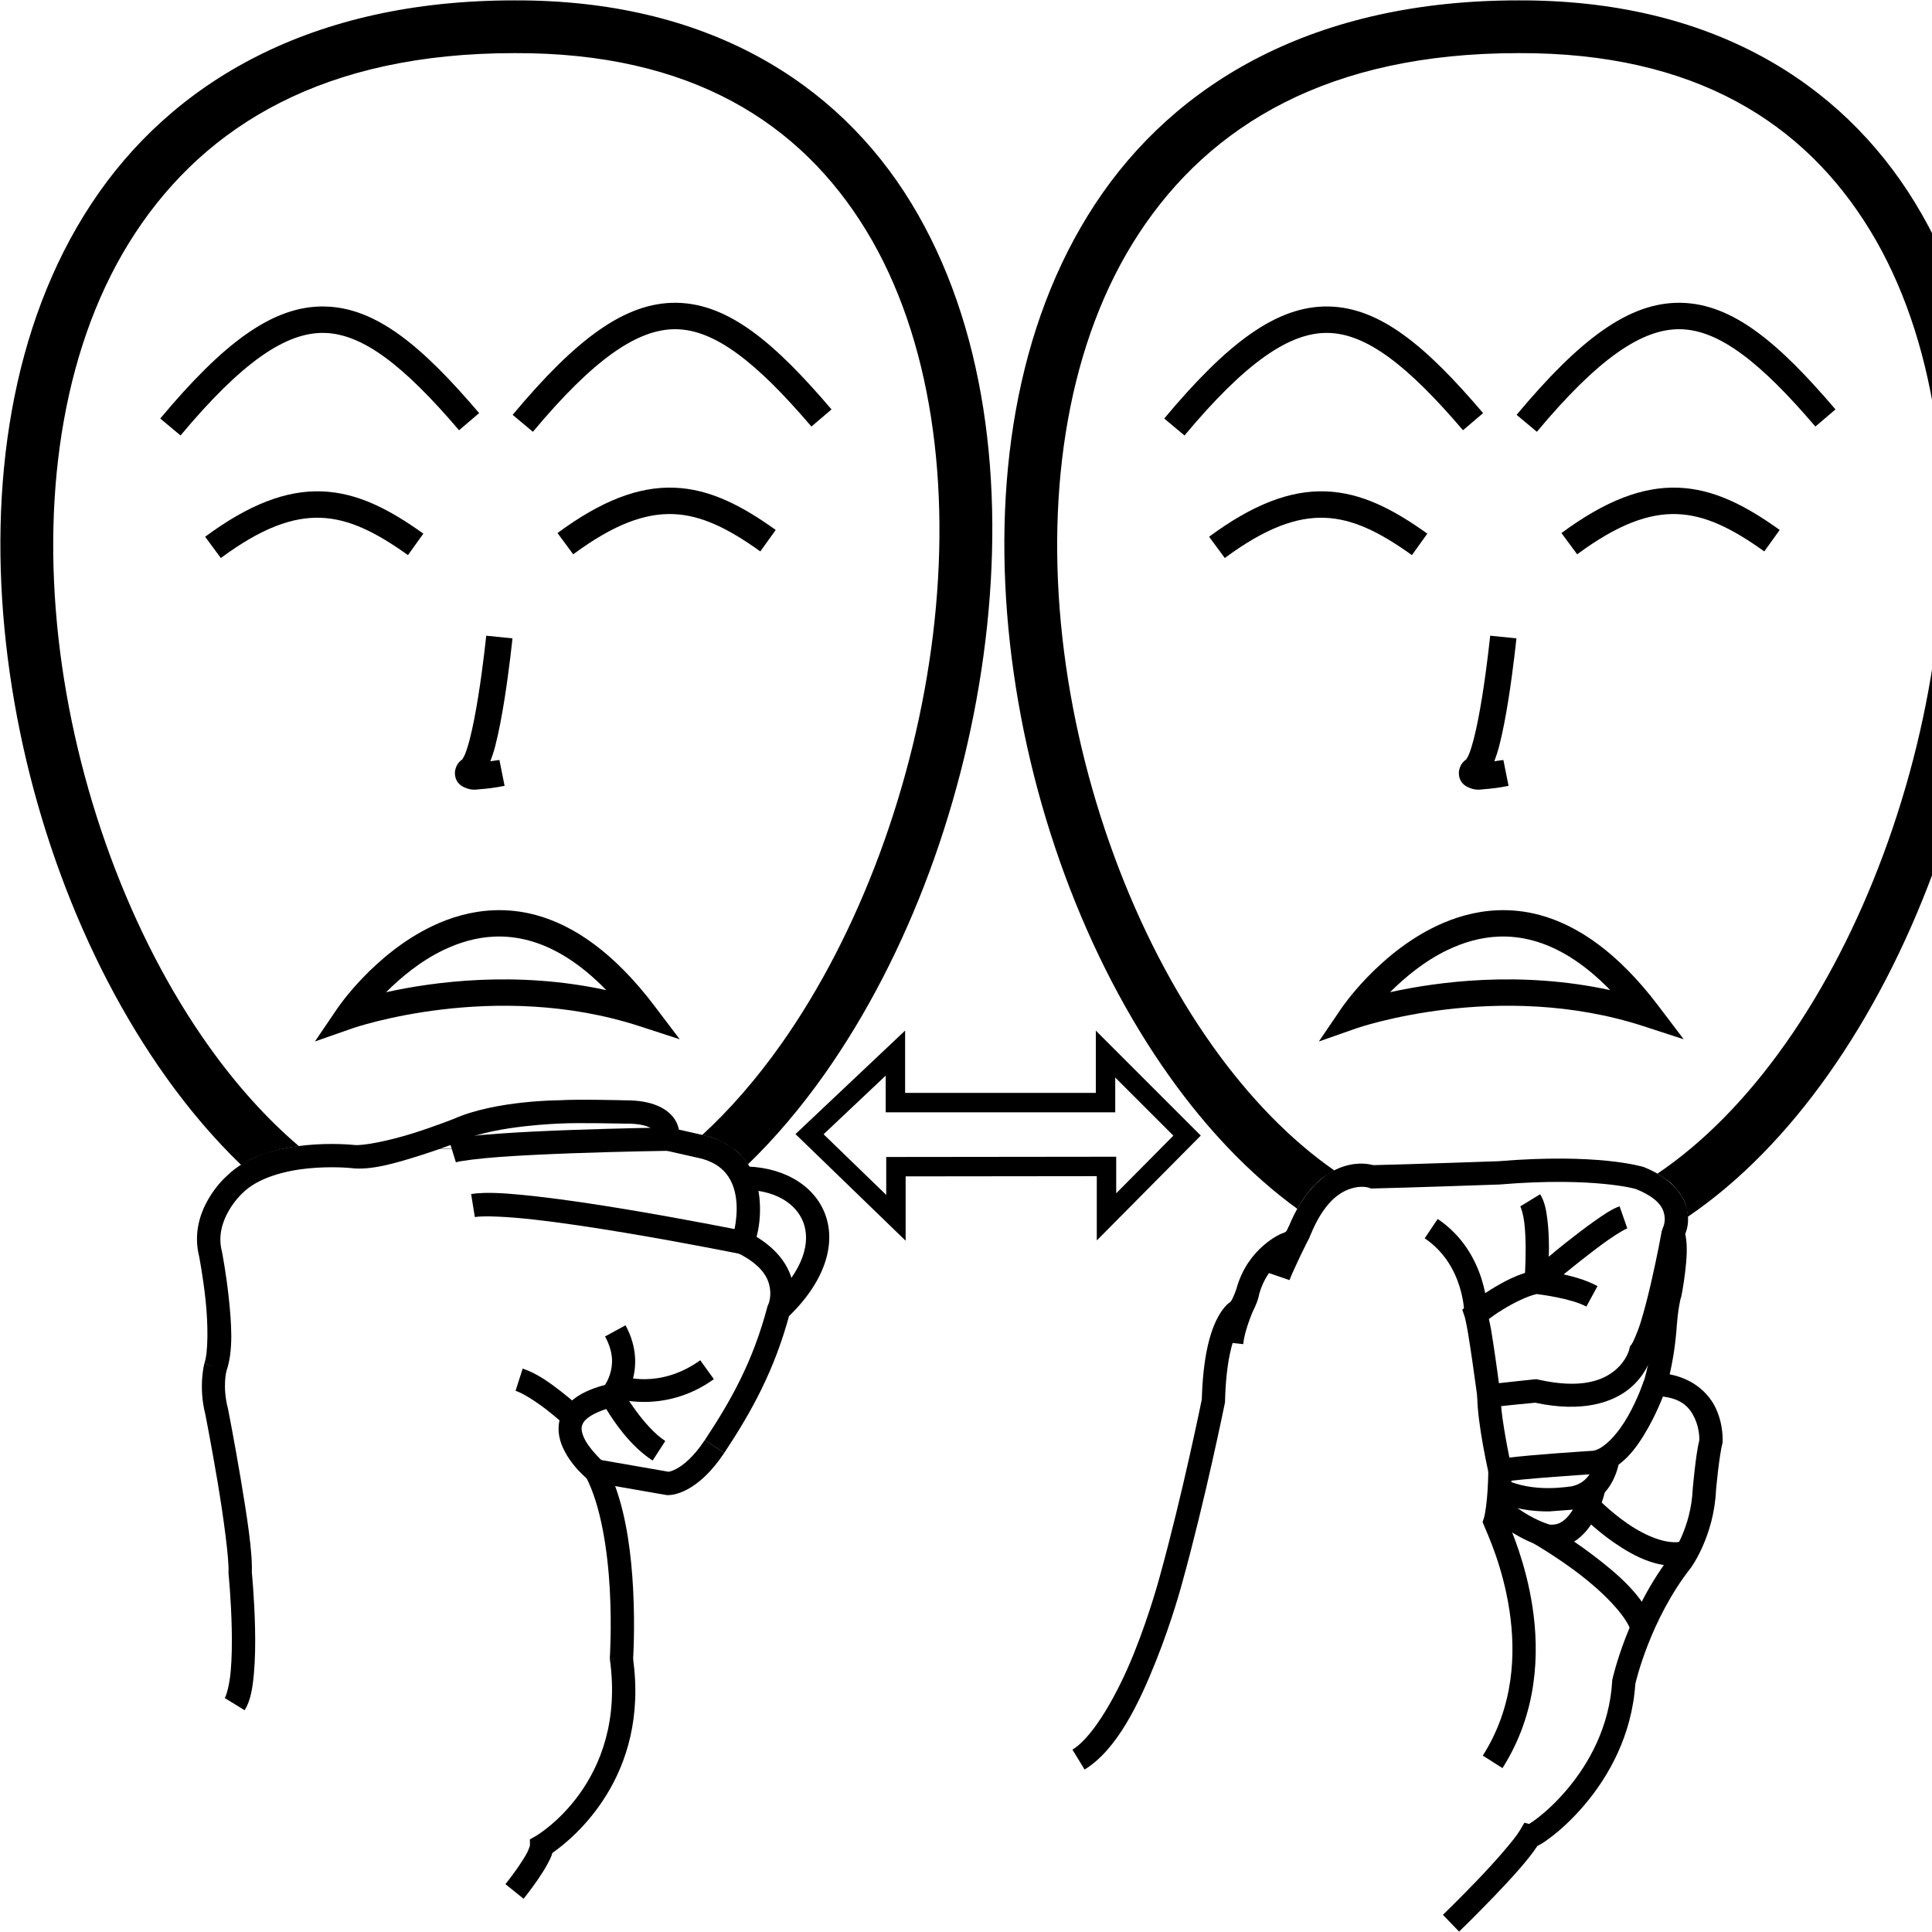 <?xml version="1.0" encoding="UTF-8" standalone="no"?>
<!-- Created with Inkscape (http://www.inkscape.org/) -->

<svg
   xmlns:dc="http://purl.org/dc/elements/1.1/"
   xmlns:cc="http://creativecommons.org/ns#"
   xmlns:rdf="http://www.w3.org/1999/02/22-rdf-syntax-ns#"
   xmlns:svg="http://www.w3.org/2000/svg"
   xmlns="http://www.w3.org/2000/svg"
   xmlns:sodipodi="http://sodipodi.sourceforge.net/DTD/sodipodi-0.dtd"
   xmlns:inkscape="http://www.inkscape.org/namespaces/inkscape"
   width="1000"
   height="1000"
   viewBox="0 0 1000 1000"
   version="1.1"
   id="svg528"
   sodipodi:docname="Velho.svg"
   inkscape:version="0.92.4 (5da689c313, 2019-01-14)">
  <defs
     id="defs522" />
  <sodipodi:namedview
     id="base"
     pagecolor="#ffffff"
     bordercolor="#666666"
     borderopacity="1.0"
     inkscape:pageopacity="0.0"
     inkscape:pageshadow="2"
     inkscape:zoom="0.35355339"
     inkscape:cx="600.96041"
     inkscape:cy="813.61283"
     inkscape:document-units="px"
     inkscape:current-layer="layer1"
     showgrid="false"
     units="px"
     inkscape:window-width="681"
     inkscape:window-height="706"
     inkscape:window-x="-7"
     inkscape:window-y="0"
     inkscape:window-maximized="0" />
  <g
     inkscape:label="Camada 1"
     inkscape:groupmode="layer"
     id="layer1"
     transform="translate(0,-32.417)">
    <path
       style="color:#000000;font-style:normal;font-variant:normal;font-weight:normal;font-stretch:normal;font-size:medium;line-height:normal;font-family:sans-serif;font-variant-ligatures:normal;font-variant-position:normal;font-variant-caps:normal;font-variant-numeric:normal;font-variant-alternates:normal;font-feature-settings:normal;text-indent:0;text-align:start;text-decoration:none;text-decoration-line:none;text-decoration-style:solid;text-decoration-color:#000000;letter-spacing:normal;word-spacing:normal;text-transform:none;writing-mode:lr-tb;direction:ltr;text-orientation:mixed;dominant-baseline:auto;baseline-shift:baseline;text-anchor:start;white-space:normal;shape-padding:0;clip-rule:nonzero;display:inline;overflow:visible;visibility:visible;opacity:1;isolation:auto;mix-blend-mode:normal;color-interpolation:sRGB;color-interpolation-filters:linearRGB;solid-color:#000000;solid-opacity:1;vector-effect:none;fill:#000000;fill-opacity:1;fill-rule:nonzero;stroke:none;stroke-width:12.063;stroke-linecap:butt;stroke-linejoin:miter;stroke-miterlimit:4;stroke-dasharray:none;stroke-dashoffset:0;stroke-opacity:1;color-rendering:auto;image-rendering:auto;shape-rendering:auto;text-rendering:auto;enable-background:accumulate"
       d="m 327.607,890.504 -11.988,0.432 c 9.171,64.433 -38.254,91.781 -38.254,91.781 l -3.111,1.77 0.064,3.578 c -0.017,-0.972 -0.318,1.102 -1.449,3.24 -1.131,2.138 -2.788,4.747 -4.471,7.197 -3.365,4.9 -6.783,9.148 -6.783,9.148 l 9.395,7.568 c 0,0 3.652,-4.529 7.332,-9.887 1.84,-2.679 3.7,-5.568 5.191,-8.387 0.961,-1.817 1.851,-3.476 2.375,-5.451 10.566,-7.337 50.461,-39.431 41.699,-100.99 z"
       id="path1197"
       inkscape:connector-curvature="0"
       sodipodi:nodetypes="cccccscccccccc" />
    <path
       style="color:#000000;font-style:normal;font-variant:normal;font-weight:normal;font-stretch:normal;font-size:medium;line-height:normal;font-family:sans-serif;font-variant-ligatures:normal;font-variant-position:normal;font-variant-caps:normal;font-variant-numeric:normal;font-variant-alternates:normal;font-feature-settings:normal;text-indent:0;text-align:start;text-decoration:none;text-decoration-line:none;text-decoration-style:solid;text-decoration-color:#000000;letter-spacing:normal;word-spacing:normal;text-transform:none;writing-mode:lr-tb;direction:ltr;text-orientation:mixed;dominant-baseline:auto;baseline-shift:baseline;text-anchor:start;white-space:normal;shape-padding:0;clip-rule:nonzero;display:inline;overflow:visible;visibility:visible;opacity:1;isolation:auto;mix-blend-mode:normal;color-interpolation:sRGB;color-interpolation-filters:linearRGB;solid-color:#000000;solid-opacity:1;vector-effect:none;fill:#000000;fill-opacity:1;fill-rule:nonzero;stroke:none;stroke-width:12.063;stroke-linecap:butt;stroke-linejoin:miter;stroke-miterlimit:4;stroke-dasharray:none;stroke-dashoffset:0;stroke-opacity:1;color-rendering:auto;image-rendering:auto;shape-rendering:auto;text-rendering:auto;enable-background:accumulate"
       d="m 364.828,777.771 c -6.043,9.071 -11.317,13.086 -14.729,14.912 -1.706,0.913 -2.96,1.285 -3.68,1.443 -0.493,0.108 -0.343,0.08 -0.314,0.078 l -48.764,-8.494 5.787,10.889 c 7.972,14.997 11.449,38.891 12.516,58.742 1.067,19.851 -0.025,35.594 -0.025,35.594 l 12.033,0.836 c 0,0 1.146,-16.442 0.037,-37.078 -0.906,-16.851 -3.215,-36.489 -9.281,-53.068 l 26.76,4.66 0.43,0.014 c 0,0 1.647,-0.003 3.412,-0.391 1.765,-0.388 4.095,-1.151 6.783,-2.59 5.377,-2.878 12.145,-8.457 19.084,-18.873 z"
       id="path1199"
       inkscape:connector-curvature="0"
       sodipodi:nodetypes="csccccsccsccccccc" />
    <path
       style="color:#000000;font-style:normal;font-variant:normal;font-weight:normal;font-stretch:normal;font-size:medium;line-height:normal;font-family:sans-serif;font-variant-ligatures:normal;font-variant-position:normal;font-variant-caps:normal;font-variant-numeric:normal;font-variant-alternates:normal;font-feature-settings:normal;text-indent:0;text-align:start;text-decoration:none;text-decoration-line:none;text-decoration-style:solid;text-decoration-color:#000000;letter-spacing:normal;word-spacing:normal;text-transform:none;writing-mode:lr-tb;direction:ltr;text-orientation:mixed;dominant-baseline:auto;baseline-shift:baseline;text-anchor:start;white-space:normal;shape-padding:0;clip-rule:nonzero;display:inline;overflow:visible;visibility:visible;opacity:1;isolation:auto;mix-blend-mode:normal;color-interpolation:sRGB;color-interpolation-filters:linearRGB;solid-color:#000000;solid-opacity:1;vector-effect:none;fill:#000000;fill-opacity:1;fill-rule:nonzero;stroke:none;stroke-width:12.063;stroke-linecap:butt;stroke-linejoin:miter;stroke-miterlimit:4;stroke-dasharray:none;stroke-dashoffset:0;stroke-opacity:1;color-rendering:auto;image-rendering:auto;shape-rendering:auto;text-rendering:auto;enable-background:accumulate"
       d="m 310.504,601.695 c -7.393,-0.088 -16.013,-0.097 -20.93,0.221 l 0.299,-0.012 c 0,0 -33.382,0.002 -54.996,9.641 l 0.221,-0.094 c 0,0 -9.84,3.928 -21.479,7.596 -11.639,3.667 -25.822,6.629 -30.5,5.99 l -0.09,-0.012 -0.09,-0.01 c 0,0 -11.089,-1.186 -24.646,0.162 -13.501,1.343 -29.971,4.951 -41.188,16.182 -0.409,0.359 -20.072,17.774 -13.982,41.578 l -0.074,-0.334 c 0,0 2.039,10.418 3.359,22.791 1.321,12.373 1.411,27.122 -0.639,32.785 l 11.344,4.105 c 3.822,-10.558 2.675,-25.203 1.291,-38.17 -1.384,-12.966 -3.518,-23.832 -3.518,-23.832 l -0.033,-0.17 -0.043,-0.166 c -4.167,-16.29 10.447,-29.711 10.447,-29.711 l 0.141,-0.127 0.135,-0.135 c 7.754,-7.839 21.724,-11.577 33.953,-12.793 12.229,-1.216 22.182,-0.172 22.182,-0.172 l -0.18,-0.021 c 10.289,1.404 23.621,-2.614 35.756,-6.438 12.135,-3.824 22.328,-7.896 22.328,-7.896 l 0.109,-0.045 0.109,-0.049 c 17.068,-7.611 50.26,-8.596 50.26,-8.596 l 0.15,-0.002 0.15,-0.01 c 7.803,-0.504 33.414,0.059 33.414,0.059 l 0.092,0.002 h 0.092 c 11.133,-0.065 14.134,2.793 15.209,4.359 1.075,1.566 0.816,2.59 0.816,2.59 l -1.035,5.688 24.527,5.555 c 7,2.046 10.93,5.338 13.541,9.248 2.622,3.926 3.852,8.718 4.193,13.553 0.682,9.67 -2.25,18.699 -2.25,18.699 l -1.664,4.955 4.668,2.352 c 12.91,6.503 15.81,13.206 16.568,18.273 0.758,5.067 -0.932,8.488 -0.932,8.488 l -0.262,0.535 -0.152,0.576 c -7.485,28.213 -18.647,48.191 -32.359,68.902 l 10.059,6.658 c 14.028,-21.189 26.071,-42.726 33.961,-72.467 l -0.416,1.109 c 0,0 3.342,-6.828 2.031,-15.588 -1.182,-7.898 -6.465,-17.355 -18.832,-24.861 1.033,-4.206 2.188,-10.33 1.613,-18.48 -0.443,-6.283 -2.054,-13.203 -6.195,-19.404 -4.141,-6.201 -10.883,-11.437 -20.295,-14.164 l -0.172,-0.049 -15.154,-3.434 c -0.396,-1.766 -1.008,-3.657 -2.314,-5.561 -3.776,-5.501 -11.773,-9.674 -25.227,-9.596 l 0.184,0.002 c 0,0 -6.164,-0.169 -13.557,-0.258 z"
       id="path1201"
       inkscape:connector-curvature="0" />
    <path
       style="color:#000000;font-style:normal;font-variant:normal;font-weight:normal;font-stretch:normal;font-size:medium;line-height:normal;font-family:sans-serif;font-variant-ligatures:normal;font-variant-position:normal;font-variant-caps:normal;font-variant-numeric:normal;font-variant-alternates:normal;font-feature-settings:normal;text-indent:0;text-align:start;text-decoration:none;text-decoration-line:none;text-decoration-style:solid;text-decoration-color:#000000;letter-spacing:normal;word-spacing:normal;text-transform:none;writing-mode:lr-tb;direction:ltr;text-orientation:mixed;dominant-baseline:auto;baseline-shift:baseline;text-anchor:start;white-space:normal;shape-padding:0;clip-rule:nonzero;display:inline;overflow:visible;visibility:visible;opacity:1;isolation:auto;mix-blend-mode:normal;color-interpolation:sRGB;color-interpolation-filters:linearRGB;solid-color:#000000;solid-opacity:1;vector-effect:none;fill:#000000;fill-opacity:1;fill-rule:nonzero;stroke:none;stroke-width:12.065;stroke-linecap:butt;stroke-linejoin:miter;stroke-miterlimit:4;stroke-dasharray:none;stroke-dashoffset:0;stroke-opacity:1;color-rendering:auto;image-rendering:auto;shape-rendering:auto;text-rendering:auto;enable-background:accumulate"
       d="m 105.77,738.18 c 0,0 -3.215,11.879 0.535,26.367 l -0.078,-0.35 c 0,0 3.246,16.54 6.379,35.162 3.133,18.622 6.011,40.188 5.672,46.684 l -0.025,0.457 0.045,0.453 c 0,0 1.334,13.489 1.654,28.564 0.16,7.538 0.06,15.462 -0.555,22.107 -0.615,6.645 -2.099,12.161 -3.047,13.707 l 10.283,6.309 c 3.168,-5.164 4.094,-11.517 4.777,-18.904 0.684,-7.387 0.77,-15.658 0.604,-23.475 -0.332,-15.633 -1.709,-29.498 -1.709,-29.498 l 0.019,0.91 c 0.543,-10.407 -2.657,-30.502 -5.822,-49.316 -3.165,-18.814 -6.438,-35.484 -6.438,-35.484 l -0.035,-0.176 -0.045,-0.174 c -2.997,-11.579 -0.725,-19.697 -0.725,-19.697 z"
       id="path1203"
       inkscape:connector-curvature="0"
       sodipodi:nodetypes="cccscccsccccsccsccccc" />
    <path
       style="color:#000000;font-style:normal;font-variant:normal;font-weight:normal;font-stretch:normal;font-size:medium;line-height:normal;font-family:sans-serif;font-variant-ligatures:normal;font-variant-position:normal;font-variant-caps:normal;font-variant-numeric:normal;font-variant-alternates:normal;font-feature-settings:normal;text-indent:0;text-align:start;text-decoration:none;text-decoration-line:none;text-decoration-style:solid;text-decoration-color:#000000;letter-spacing:normal;word-spacing:normal;text-transform:none;writing-mode:lr-tb;direction:ltr;text-orientation:mixed;dominant-baseline:auto;baseline-shift:baseline;text-anchor:start;white-space:normal;shape-padding:0;clip-rule:nonzero;display:inline;overflow:visible;visibility:visible;opacity:1;isolation:auto;mix-blend-mode:normal;color-interpolation:sRGB;color-interpolation-filters:linearRGB;solid-color:#000000;solid-opacity:1;vector-effect:none;fill:#000000;fill-opacity:1;fill-rule:nonzero;stroke:none;stroke-width:12.063;stroke-linecap:butt;stroke-linejoin:miter;stroke-miterlimit:4;stroke-dasharray:none;stroke-dashoffset:0;stroke-opacity:1;color-rendering:auto;image-rendering:auto;shape-rendering:auto;text-rendering:auto;enable-background:accumulate"
       d="m 345.826,616.014 c 0,0 -23.989,0.327 -50.008,1.27 -13.009,0.471 -26.527,1.096 -37.875,1.918 -11.348,0.822 -19.991,1.589 -25.529,3.291 l 3.543,11.531 c 2.446,-0.752 11.76,-1.988 22.857,-2.791 11.098,-0.803 24.514,-1.424 37.439,-1.893 25.851,-0.937 49.738,-1.264 49.738,-1.264 z"
       id="path1207"
       inkscape:connector-curvature="0" />
    <path
       style="color:#000000;font-style:normal;font-variant:normal;font-weight:normal;font-stretch:normal;font-size:medium;line-height:normal;font-family:sans-serif;font-variant-ligatures:normal;font-variant-position:normal;font-variant-caps:normal;font-variant-numeric:normal;font-variant-alternates:normal;font-feature-settings:normal;text-indent:0;text-align:start;text-decoration:none;text-decoration-line:none;text-decoration-style:solid;text-decoration-color:#000000;letter-spacing:normal;word-spacing:normal;text-transform:none;writing-mode:lr-tb;direction:ltr;text-orientation:mixed;dominant-baseline:auto;baseline-shift:baseline;text-anchor:start;white-space:normal;shape-padding:0;clip-rule:nonzero;display:inline;overflow:visible;visibility:visible;opacity:1;isolation:auto;mix-blend-mode:normal;color-interpolation:sRGB;color-interpolation-filters:linearRGB;solid-color:#000000;solid-opacity:1;vector-effect:none;fill:#000000;fill-opacity:1;fill-rule:nonzero;stroke:none;stroke-width:12.063;stroke-linecap:butt;stroke-linejoin:miter;stroke-miterlimit:4;stroke-dasharray:none;stroke-dashoffset:0;stroke-opacity:1;color-rendering:auto;image-rendering:auto;shape-rendering:auto;text-rendering:auto;enable-background:accumulate"
       d="m 250.482,649.879 c -2.436,0.07 -4.65,0.252 -6.623,0.57 l 1.918,11.91 c 4.681,-0.754 16.715,-0.26 30.826,1.332 14.112,1.592 30.731,4.107 46.578,6.752 31.694,5.291 60.287,11.092 60.287,11.092 l 2.4,-11.822 c 0,0 -28.757,-5.835 -60.701,-11.168 -15.972,-2.666 -32.745,-5.21 -47.213,-6.842 -10.851,-1.224 -20.164,-2.033 -27.473,-1.824 z"
       id="path1209"
       inkscape:connector-curvature="0" />
    <path
       style="color:#000000;font-style:normal;font-variant:normal;font-weight:normal;font-stretch:normal;font-size:medium;line-height:normal;font-family:sans-serif;font-variant-ligatures:normal;font-variant-position:normal;font-variant-caps:normal;font-variant-numeric:normal;font-variant-alternates:normal;font-feature-settings:normal;text-indent:0;text-align:start;text-decoration:none;text-decoration-line:none;text-decoration-style:solid;text-decoration-color:#000000;letter-spacing:normal;word-spacing:normal;text-transform:none;writing-mode:lr-tb;direction:ltr;text-orientation:mixed;dominant-baseline:auto;baseline-shift:baseline;text-anchor:start;white-space:normal;shape-padding:0;clip-rule:nonzero;display:inline;overflow:visible;visibility:visible;opacity:1;isolation:auto;mix-blend-mode:normal;color-interpolation:sRGB;color-interpolation-filters:linearRGB;solid-color:#000000;solid-opacity:1;vector-effect:none;fill:#000000;fill-opacity:1;fill-rule:nonzero;stroke:none;stroke-width:12.063;stroke-linecap:butt;stroke-linejoin:miter;stroke-miterlimit:4;stroke-dasharray:none;stroke-dashoffset:0;stroke-opacity:1;color-rendering:auto;image-rendering:auto;shape-rendering:auto;text-rendering:auto;enable-background:accumulate"
       d="m 319.75,747.619 -4.52,1.09 c -11.59,2.794 -19.039,6.979 -23.09,13.02 -4.051,6.04 -3.511,13.182 -1.393,18.557 4.237,10.75 13.875,18.141 13.875,18.141 l 7.664,-9.314 c 0,0 -7.856,-7.004 -10.318,-13.25 -1.231,-3.123 -1.343,-5.129 0.189,-7.414 1.281,-1.91 4.768,-4.516 11.648,-6.736 3.927,6.549 12.45,19.216 23.998,26.689 l 6.553,-10.127 c -11.49,-7.436 -22.402,-26.561 -22.402,-26.561 z"
       id="path1211"
       inkscape:connector-curvature="0" />
    <path
       style="color:#000000;font-style:normal;font-variant:normal;font-weight:normal;font-stretch:normal;font-size:medium;line-height:normal;font-family:sans-serif;font-variant-ligatures:normal;font-variant-position:normal;font-variant-caps:normal;font-variant-numeric:normal;font-variant-alternates:normal;font-feature-settings:normal;text-indent:0;text-align:start;text-decoration:none;text-decoration-line:none;text-decoration-style:solid;text-decoration-color:#000000;letter-spacing:normal;word-spacing:normal;text-transform:none;writing-mode:lr-tb;direction:ltr;text-orientation:mixed;dominant-baseline:auto;baseline-shift:baseline;text-anchor:start;white-space:normal;shape-padding:0;clip-rule:nonzero;display:inline;overflow:visible;visibility:visible;opacity:1;isolation:auto;mix-blend-mode:normal;color-interpolation:sRGB;color-interpolation-filters:linearRGB;solid-color:#000000;solid-opacity:1;vector-effect:none;fill:#000000;fill-opacity:1;fill-rule:nonzero;stroke:none;stroke-width:12.063;stroke-linecap:butt;stroke-linejoin:miter;stroke-miterlimit:4;stroke-dasharray:none;stroke-dashoffset:0;stroke-opacity:1;color-rendering:auto;image-rendering:auto;shape-rendering:auto;text-rendering:auto;enable-background:accumulate"
       d="m 323.775,718.393 -10.596,5.766 c 4.573,8.404 4.019,14.72 2.607,19.352 -1.411,4.632 -3.602,7.002 -3.602,7.002 l 8.918,8.123 c 0,0 4.053,-4.488 6.223,-11.609 2.17,-7.121 2.533,-17.453 -3.551,-28.633 z"
       id="path1213"
       inkscape:connector-curvature="0" />
    <path
       style="color:#000000;font-style:normal;font-variant:normal;font-weight:normal;font-stretch:normal;font-size:medium;line-height:normal;font-family:sans-serif;font-variant-ligatures:normal;font-variant-position:normal;font-variant-caps:normal;font-variant-numeric:normal;font-variant-alternates:normal;font-feature-settings:normal;text-indent:0;text-align:start;text-decoration:none;text-decoration-line:none;text-decoration-style:solid;text-decoration-color:#000000;letter-spacing:normal;word-spacing:normal;text-transform:none;writing-mode:lr-tb;direction:ltr;text-orientation:mixed;dominant-baseline:auto;baseline-shift:baseline;text-anchor:start;white-space:normal;shape-padding:0;clip-rule:nonzero;display:inline;overflow:visible;visibility:visible;opacity:1;isolation:auto;mix-blend-mode:normal;color-interpolation:sRGB;color-interpolation-filters:linearRGB;solid-color:#000000;solid-opacity:1;vector-effect:none;fill:#000000;fill-opacity:1;fill-rule:nonzero;stroke:none;stroke-width:12.063;stroke-linecap:butt;stroke-linejoin:miter;stroke-miterlimit:4;stroke-dasharray:none;stroke-dashoffset:0;stroke-opacity:1;color-rendering:auto;image-rendering:auto;shape-rendering:auto;text-rendering:auto;enable-background:accumulate"
       d="m 362.449,736.477 c -21.427,15.408 -40.869,8.053 -40.869,8.053 L 317.5,755.881 c 0,0 26.099,9.008 51.992,-9.611 z"
       id="path1215"
       inkscape:connector-curvature="0" />
    <path
       style="color:#000000;font-style:normal;font-variant:normal;font-weight:normal;font-stretch:normal;font-size:medium;line-height:normal;font-family:sans-serif;font-variant-ligatures:normal;font-variant-position:normal;font-variant-caps:normal;font-variant-numeric:normal;font-variant-alternates:normal;font-feature-settings:normal;text-indent:0;text-align:start;text-decoration:none;text-decoration-line:none;text-decoration-style:solid;text-decoration-color:#000000;letter-spacing:normal;word-spacing:normal;text-transform:none;writing-mode:lr-tb;direction:ltr;text-orientation:mixed;dominant-baseline:auto;baseline-shift:baseline;text-anchor:start;white-space:normal;shape-padding:0;clip-rule:nonzero;display:inline;overflow:visible;visibility:visible;opacity:1;isolation:auto;mix-blend-mode:normal;color-interpolation:sRGB;color-interpolation-filters:linearRGB;solid-color:#000000;solid-opacity:1;vector-effect:none;fill:#000000;fill-opacity:1;fill-rule:nonzero;stroke:none;stroke-width:12.063;stroke-linecap:butt;stroke-linejoin:miter;stroke-miterlimit:4;stroke-dasharray:none;stroke-dashoffset:0;stroke-opacity:1;color-rendering:auto;image-rendering:auto;shape-rendering:auto;text-rendering:auto;enable-background:accumulate"
       d="m 270.535,740.805 -3.676,11.488 c 3.86,1.235 10.695,5.647 15.979,9.742 5.283,4.096 9.248,7.764 9.248,7.764 l 8.191,-8.855 c 0,0 -4.318,-3.999 -10.049,-8.441 -5.731,-4.443 -12.64,-9.441 -19.693,-11.697 z"
       id="path1217"
       inkscape:connector-curvature="0" />
    <path
       style="color:#000000;font-style:normal;font-variant:normal;font-weight:normal;font-stretch:normal;font-size:medium;line-height:normal;font-family:sans-serif;font-variant-ligatures:normal;font-variant-position:normal;font-variant-caps:normal;font-variant-numeric:normal;font-variant-alternates:normal;font-feature-settings:normal;text-indent:0;text-align:start;text-decoration:none;text-decoration-line:none;text-decoration-style:solid;text-decoration-color:#000000;letter-spacing:normal;word-spacing:normal;text-transform:none;writing-mode:lr-tb;direction:ltr;text-orientation:mixed;dominant-baseline:auto;baseline-shift:baseline;text-anchor:start;white-space:normal;shape-padding:0;clip-rule:nonzero;display:inline;overflow:visible;visibility:visible;opacity:1;isolation:auto;mix-blend-mode:normal;color-interpolation:sRGB;color-interpolation-filters:linearRGB;solid-color:#000000;solid-opacity:1;vector-effect:none;fill:#000000;fill-opacity:1;fill-rule:nonzero;stroke:none;stroke-width:12.064;stroke-linecap:butt;stroke-linejoin:miter;stroke-miterlimit:4;stroke-dasharray:none;stroke-dashoffset:0;stroke-opacity:1;color-rendering:auto;image-rendering:auto;shape-rendering:auto;text-rendering:auto;enable-background:accumulate"
       d="m 383.389,636.184 0.23,12.061 c 16.996,-0.326 28.391,6.891 32.156,16.799 3.765,9.908 0.742,24.468 -16.893,40.986 l 8.248,8.805 c 19.804,-18.55 25.854,-38.462 19.92,-54.076 -5.934,-15.615 -23.01,-24.97 -43.662,-24.574 z"
       id="path2012"
       inkscape:connector-curvature="0" />
    <path
       style="color:#000000;font-style:normal;font-variant:normal;font-weight:normal;font-stretch:normal;font-size:medium;line-height:normal;font-family:sans-serif;font-variant-ligatures:normal;font-variant-position:normal;font-variant-caps:normal;font-variant-numeric:normal;font-variant-alternates:normal;font-feature-settings:normal;text-indent:0;text-align:start;text-decoration:none;text-decoration-line:none;text-decoration-style:solid;text-decoration-color:#000000;letter-spacing:normal;word-spacing:normal;text-transform:none;writing-mode:lr-tb;direction:ltr;text-orientation:mixed;dominant-baseline:auto;baseline-shift:baseline;text-anchor:start;white-space:normal;shape-padding:0;clip-rule:nonzero;display:inline;overflow:visible;visibility:visible;opacity:1;isolation:auto;mix-blend-mode:normal;color-interpolation:sRGB;color-interpolation-filters:linearRGB;solid-color:#000000;solid-opacity:1;vector-effect:none;fill:#000000;fill-opacity:1;fill-rule:nonzero;stroke:none;stroke-width:27.304;stroke-linecap:butt;stroke-linejoin:miter;stroke-miterlimit:4;stroke-dasharray:none;stroke-dashoffset:0;stroke-opacity:1;color-rendering:auto;image-rendering:auto;shape-rendering:auto;text-rendering:auto;enable-background:accumulate"
       d="M 266.244,32.616 C 161.038,32.593 88.761,74.833 47.189,138.027 5.609,201.232 -5.984,283.765 3.103,365.46 12.191,447.154 42.002,528.375 86.023,590.055 c 11.886,16.654 24.883,31.943 38.852,45.384 5.558,-3.384 6.274,-3.857 15.852,-6.971 36.472,-0.217 235.084,-3.994 235.084,-3.994 5.315,3.718 5.705,3.125 11.381,10.546 14.202,-13.733 27.398,-29.381 39.453,-46.43 43.76,-61.888 73.521,-143.073 83.404,-224.564 9.883,-81.491 -0.023,-163.591 -38.421,-226.545 C 433.238,74.537 365.217,32.267 266.295,32.616 Z m 0.041,27.299 h 0.031 0.031 c 91.374,-0.336 148.045,36.151 181.975,91.782 33.93,55.631 43.964,131.942 34.614,209.037 -9.35,77.095 -37.989,154.676 -78.586,212.091 -12.647,17.886 -26.355,33.734 -40.918,47.088 5.731,1.255 5.923,1.377 12.379,4.56 l -235.084,3.994 c 5.298,-1.308 3.818,-1.297 13.941,-2.845 C 138.051,611.481 122.474,594.122 108.246,574.187 67.457,517.035 38.814,439.538 30.238,362.437 21.661,285.335 33.189,208.995 70,153.039 106.811,97.083 168.165,59.88 266.285,59.916 Z"
       id="path10-9-5"
       inkscape:connector-curvature="0"
       sodipodi:nodetypes="csssccccssscccccsssccccssscc" />
    <path
       style="color:#000000;font-style:normal;font-variant:normal;font-weight:normal;font-stretch:normal;font-size:medium;line-height:normal;font-family:sans-serif;font-variant-ligatures:normal;font-variant-position:normal;font-variant-caps:normal;font-variant-numeric:normal;font-variant-alternates:normal;font-feature-settings:normal;text-indent:0;text-align:start;text-decoration:none;text-decoration-line:none;text-decoration-style:solid;text-decoration-color:#000000;letter-spacing:normal;word-spacing:normal;text-transform:none;writing-mode:lr-tb;direction:ltr;text-orientation:mixed;dominant-baseline:auto;baseline-shift:baseline;text-anchor:start;white-space:normal;shape-padding:0;clip-rule:nonzero;display:inline;overflow:visible;visibility:visible;opacity:1;isolation:auto;mix-blend-mode:normal;color-interpolation:sRGB;color-interpolation-filters:linearRGB;solid-color:#000000;solid-opacity:1;vector-effect:none;fill:#000000;fill-opacity:1;fill-rule:nonzero;stroke:none;stroke-width:13.652;stroke-linecap:butt;stroke-linejoin:miter;stroke-miterlimit:4;stroke-dasharray:none;stroke-dashoffset:0;stroke-opacity:1;color-rendering:auto;image-rendering:auto;shape-rendering:auto;text-rendering:auto;enable-background:accumulate"
       d="m 251.664,361.459 c 0,0 -1.539,15.194 -4.086,31.156 -1.274,7.981 -2.807,16.154 -4.455,22.504 -0.824,3.175 -1.69,5.901 -2.463,7.781 -0.773,1.88 -1.772,2.863 -1.055,2.266 -1.511,1.259 -3.108,2.309 -3.945,5.656 -0.418,1.674 -0.18,4.167 0.889,5.908 1.068,1.741 2.457,2.594 3.508,3.088 4.202,1.977 6.36,1.219 9.217,1.021 5.714,-0.394 11.9,-1.668 11.9,-1.668 l -2.678,-13.387 c 0,0 -2.918,0.372 -4.684,0.662 0.905,-2.428 1.761,-4.962 2.523,-7.898 1.842,-7.096 3.412,-15.558 4.725,-23.781 2.624,-16.447 4.188,-31.936 4.188,-31.936 z"
       id="path971-8"
       inkscape:connector-curvature="0" />
    <path
       style="color:#000000;font-style:normal;font-variant:normal;font-weight:normal;font-stretch:normal;font-size:medium;line-height:normal;font-family:sans-serif;font-variant-ligatures:normal;font-variant-position:normal;font-variant-caps:normal;font-variant-numeric:normal;font-variant-alternates:normal;font-feature-settings:normal;text-indent:0;text-align:start;text-decoration:none;text-decoration-line:none;text-decoration-style:solid;text-decoration-color:#000000;letter-spacing:normal;word-spacing:normal;text-transform:none;writing-mode:lr-tb;direction:ltr;text-orientation:mixed;dominant-baseline:auto;baseline-shift:baseline;text-anchor:start;white-space:normal;shape-padding:0;clip-rule:nonzero;display:inline;overflow:visible;visibility:visible;opacity:1;isolation:auto;mix-blend-mode:normal;color-interpolation:sRGB;color-interpolation-filters:linearRGB;solid-color:#000000;solid-opacity:1;vector-effect:none;fill:#000000;fill-opacity:1;fill-rule:nonzero;stroke:none;stroke-width:12.065;stroke-linecap:butt;stroke-linejoin:miter;stroke-miterlimit:4;stroke-dasharray:none;stroke-dashoffset:0;stroke-opacity:1;color-rendering:auto;image-rendering:auto;shape-rendering:auto;text-rendering:auto;enable-background:accumulate"
       d="m 808.553,632.104 c -9.315,-0.053 -20.292,0.314 -32.98,1.357 h -0.006 c -0.009,3.1e-4 -49.611,1.734 -64.805,2.029 -2.208,-0.578 -7.798,-1.785 -15.541,0.752 -9.485,3.107 -20.488,11.953 -28.357,31.506 l -0.137,0.338 -0.096,0.352 c 0,0 0.003,1.491 -2.875,2.34 l -0.232,0.068 -0.227,0.086 c 0,0 -17.22,7.032 -23.203,28.133 l -0.047,0.168 -0.037,0.17 c 0,0 -1.749,5.281 -3.111,6.857 -0.597,0.42 -1.21,0.828 -1.818,1.428 -1.69,1.668 -3.636,4.22 -5.482,8.027 -3.649,7.524 -6.955,19.987 -7.553,41.051 -0.117,0.578 -10.091,49.624 -21.738,91.576 l -0.012,0.039 -0.01,0.039 c 0,0 -4.939,18.748 -13.271,39.531 -8.333,20.783 -20.885,43.337 -31.924,50.074 l 6.287,10.299 c 16.791,-10.248 28.181,-34.302 36.834,-55.883 8.64,-21.55 13.718,-40.861 13.732,-40.916 11.886,-42.82 22.002,-92.715 22.002,-92.715 l 0.105,-0.52 0.014,-0.529 c 0.509,-20.379 3.743,-31.327 6.389,-36.781 1.323,-2.727 2.48,-4.092 3.102,-4.705 0.262,-0.259 0.248,-0.278 0.217,-0.281 l 1,-0.428 0.869,-0.93 c 5.154,-5.513 6.146,-12.619 6.146,-12.619 l -0.086,0.338 c 4.599,-16.219 15.926,-20.162 15.926,-20.162 l -0.459,0.156 c 8.496,-2.505 11.117,-10.789 11.117,-10.789 l -0.23,0.691 c 6.93,-17.219 15.016,-22.608 20.922,-24.543 5.906,-1.935 9.645,-0.494 9.645,-0.494 l 1.035,0.367 1.1,-0.021 c 15.42,-0.294 65.24,-2.041 65.24,-2.041 l 0.143,-0.006 0.145,-0.012 c 24.953,-2.069 42.808,-1.404 54.326,-0.254 11.142,1.113 15.754,2.514 16.059,2.607 11.887,4.792 14.191,9.881 14.824,13.574 0.638,3.719 -0.752,6.416 -0.752,6.416 l -0.603,1.746 0.162,2.82 c 0.742,2.452 0.716,10.254 -0.019,16.639 -0.736,6.385 -1.805,11.686 -1.805,11.686 l 0.295,-1 c -1.546,3.958 -1.964,8.447 -2.426,12.709 -0.461,4.262 -0.68,7.893 -0.68,7.893 l 0.012,-0.154 c -1.473,17.042 -4.775,26.891 -4.775,26.891 l -2.584,7.771 8.188,0.162 c 13.465,0.269 17.979,5.74 20.65,11.441 2.613,5.579 2.412,11.13 2.402,11.373 -1.012,4.185 -1.75,9.728 -2.344,14.85 -0.638,5.506 -1.047,10.152 -1.047,10.152 l -0.012,0.135 -0.006,0.133 c -0.868,20.12 -10.561,33.496 -10.561,33.496 l 0.141,-0.186 c -23.507,29.873 -31.133,65.18 -31.133,65.18 l -0.102,0.467 -0.027,0.479 c -1.395,23.896 -12.252,42.853 -23.148,55.84 -5.448,6.493 -10.896,11.465 -15.002,14.691 -2.036,1.599 -3.743,2.762 -4.859,3.436 l -2.426,-0.648 -2.33,3.949 c -2.923,4.957 -13.231,16.628 -22.416,26.189 -9.185,9.562 -17.447,17.553 -17.447,17.553 l 8.387,8.674 c 0,0 8.399,-8.122 17.762,-17.869 8.651,-9.006 17.761,-18.841 22.77,-26.48 0.619,-0.3 1.217,-0.6 1.879,-0.998 1.706,-1.026 3.757,-2.45 6.135,-4.318 4.755,-3.736 10.752,-9.226 16.791,-16.424 11.96,-14.255 24.089,-35.338 25.865,-62.115 0.111,-0.491 7.526,-33.125 28.785,-60.143 l 0.07,-0.092 0.068,-0.094 c 0,0 11.826,-16.25 12.854,-40.064 l -0.018,0.268 c 0,0 0.397,-4.5 1.014,-9.82 0.617,-5.32 1.551,-11.687 2.213,-14.158 l 0.158,-0.588 0.037,-0.609 c 0,0 0.608,-8.548 -3.527,-17.375 -3.492,-7.455 -11.205,-15.122 -23.881,-17.553 1.208,-5.137 2.621,-12.426 3.496,-22.555 l 0.008,-0.078 0.004,-0.076 c 0,0 0.206,-3.385 0.633,-7.324 0.426,-3.939 1.36,-8.834 1.666,-9.617 l 0.191,-0.488 0.104,-0.512 c 0,0 1.162,-5.743 1.963,-12.695 0.718,-6.229 1.335,-13.122 0.016,-19.338 0.893,-2.298 2.061,-6.13 1.105,-11.701 -1.349,-7.87 -7.755,-16.994 -22.463,-22.85 l -0.229,-0.09 -0.232,-0.072 c 0,0 -6.365,-1.909 -18.652,-3.137 -6.144,-0.614 -13.866,-1.087 -23.256,-1.141 z"
       id="path2060"
       inkscape:connector-curvature="0"
       sodipodi:nodetypes="ccccscccccccccccsccccsccscccccccccccccccsccccccscsccccccscccccccsccccccccssccccccccsssccccccscccsccccscccscccccscc" />
    <path
       style="color:#000000;font-style:normal;font-variant:normal;font-weight:normal;font-stretch:normal;font-size:medium;line-height:normal;font-family:sans-serif;font-variant-ligatures:normal;font-variant-position:normal;font-variant-caps:normal;font-variant-numeric:normal;font-variant-alternates:normal;font-feature-settings:normal;text-indent:0;text-align:start;text-decoration:none;text-decoration-line:none;text-decoration-style:solid;text-decoration-color:#000000;letter-spacing:normal;word-spacing:normal;text-transform:none;writing-mode:lr-tb;direction:ltr;text-orientation:mixed;dominant-baseline:auto;baseline-shift:baseline;text-anchor:start;white-space:normal;shape-padding:0;clip-rule:nonzero;display:inline;overflow:visible;visibility:visible;opacity:1;isolation:auto;mix-blend-mode:normal;color-interpolation:sRGB;color-interpolation-filters:linearRGB;solid-color:#000000;solid-opacity:1;vector-effect:none;fill:#000000;fill-opacity:1;fill-rule:nonzero;stroke:none;stroke-width:12.065;stroke-linecap:butt;stroke-linejoin:miter;stroke-miterlimit:4;stroke-dasharray:none;stroke-dashoffset:0;stroke-opacity:1;color-rendering:auto;image-rendering:auto;shape-rendering:auto;text-rendering:auto;enable-background:accumulate"
       d="m 860.137,669.592 c 0,0 -2.342,12.933 -5.586,26.947 -1.622,7.007 -3.472,14.28 -5.32,20.215 -1.849,5.935 -4.201,10.844 -4.676,11.432 l -0.904,1.119 -0.303,1.406 c 0,0 -1.163,5.701 -7.305,10.877 -6.142,5.176 -17.315,9.978 -39.908,4.898 l -0.92,-0.207 -0.939,0.084 c 0,0 -10.48,1.075 -18.439,1.977 -0.452,-3.375 -0.853,-6.498 -1.869,-13.484 -0.727,-5.003 -1.512,-10.181 -2.24,-14.502 -0.384,-2.281 -0.751,-3.539 -1.086,-5.209 1.62,-1.197 3.038,-2.35 7.186,-4.908 5.611,-3.461 12.696,-6.958 17.57,-8.021 1.423,0.173 17.829,2.198 25.701,6.484 l 5.77,-10.596 c -12.613,-6.869 -31.244,-8.043 -31.244,-8.043 l -0.799,-0.072 -0.791,0.141 c -8.087,1.429 -16.092,5.862 -22.541,9.84 -6.449,3.978 -11.229,7.68 -11.229,7.68 l -3.4,2.631 1.377,4.072 c 0.05,0.149 0.888,3.842 1.59,8.006 0.702,4.164 1.477,9.282 2.197,14.234 1.44,9.904 2.654,19.148 2.654,19.148 l 0.801,6.104 6.086,-0.924 c 6.057,-0.919 22.018,-2.368 23.043,-2.461 24.476,5.229 40.209,-0.061 49.207,-7.645 7.371,-6.212 10.123,-13.563 10.949,-16.279 2.638,-3.78 4.178,-8.399 5.982,-14.193 1.999,-6.417 3.893,-13.902 5.555,-21.082 3.324,-14.36 5.703,-27.52 5.703,-27.52 z"
       id="path2062"
       inkscape:connector-curvature="0" />
    <path
       style="color:#000000;font-style:normal;font-variant:normal;font-weight:normal;font-stretch:normal;font-size:medium;line-height:normal;font-family:sans-serif;font-variant-ligatures:normal;font-variant-position:normal;font-variant-caps:normal;font-variant-numeric:normal;font-variant-alternates:normal;font-feature-settings:normal;text-indent:0;text-align:start;text-decoration:none;text-decoration-line:none;text-decoration-style:solid;text-decoration-color:#000000;letter-spacing:normal;word-spacing:normal;text-transform:none;writing-mode:lr-tb;direction:ltr;text-orientation:mixed;dominant-baseline:auto;baseline-shift:baseline;text-anchor:start;white-space:normal;shape-padding:0;clip-rule:nonzero;display:inline;overflow:visible;visibility:visible;opacity:1;isolation:auto;mix-blend-mode:normal;color-interpolation:sRGB;color-interpolation-filters:linearRGB;solid-color:#000000;solid-opacity:1;vector-effect:none;fill:#000000;fill-opacity:1;fill-rule:nonzero;stroke:none;stroke-width:12.065;stroke-linecap:butt;stroke-linejoin:miter;stroke-miterlimit:4;stroke-dasharray:none;stroke-dashoffset:0;stroke-opacity:1;color-rendering:auto;image-rendering:auto;shape-rendering:auto;text-rendering:auto;enable-background:accumulate"
       d="m 797.182,650.541 -10.291,6.299 c 0.497,0.811 1.544,4.138 2.051,8.17 0.506,4.032 0.71,8.845 0.732,13.406 0.045,9.123 -0.604,17.166 -0.604,17.166 4.631,4.472 4.062,7.612 9.93,5.074 0,0 8.737,-7.458 18.684,-15.328 4.973,-3.935 10.247,-7.968 14.799,-11.17 4.552,-3.202 8.803,-5.611 9.799,-5.959 l -3.984,-11.389 c -3.999,1.399 -7.895,4.059 -12.756,7.479 -4.861,3.419 -10.264,7.559 -15.344,11.578 -4.573,3.618 -5.207,4.245 -8.566,7.027 0.03,-1.611 0.116,-2.806 0.107,-4.537 -0.024,-4.864 -0.224,-10.06 -0.826,-14.852 -0.602,-4.791 -1.365,-9.1 -3.73,-12.965 z"
       id="path2064"
       inkscape:connector-curvature="0"
       sodipodi:nodetypes="ccccccccccscccsc" />
    <path
       style="color:#000000;font-style:normal;font-variant:normal;font-weight:normal;font-stretch:normal;font-size:medium;line-height:normal;font-family:sans-serif;font-variant-ligatures:normal;font-variant-position:normal;font-variant-caps:normal;font-variant-numeric:normal;font-variant-alternates:normal;font-feature-settings:normal;text-indent:0;text-align:start;text-decoration:none;text-decoration-line:none;text-decoration-style:solid;text-decoration-color:#000000;letter-spacing:normal;word-spacing:normal;text-transform:none;writing-mode:lr-tb;direction:ltr;text-orientation:mixed;dominant-baseline:auto;baseline-shift:baseline;text-anchor:start;white-space:normal;shape-padding:0;clip-rule:nonzero;display:inline;overflow:visible;visibility:visible;opacity:1;isolation:auto;mix-blend-mode:normal;color-interpolation:sRGB;color-interpolation-filters:linearRGB;solid-color:#000000;solid-opacity:1;vector-effect:none;fill:#000000;fill-opacity:1;fill-rule:nonzero;stroke:none;stroke-width:12.065;stroke-linecap:butt;stroke-linejoin:miter;stroke-miterlimit:4;stroke-dasharray:none;stroke-dashoffset:0;stroke-opacity:1;color-rendering:auto;image-rendering:auto;shape-rendering:auto;text-rendering:auto;enable-background:accumulate"
       d="m 744.152,663.348 -6.736,10.008 c 20.56,13.84 20.506,39.023 20.506,39.023 l 12.064,0.08 c 0,0 0.322,-31.504 -25.834,-49.111 z"
       id="path2066"
       inkscape:connector-curvature="0" />
    <path
       style="color:#000000;font-style:normal;font-variant:normal;font-weight:normal;font-stretch:normal;font-size:medium;line-height:normal;font-family:sans-serif;font-variant-ligatures:normal;font-variant-position:normal;font-variant-caps:normal;font-variant-numeric:normal;font-variant-alternates:normal;font-feature-settings:normal;text-indent:0;text-align:start;text-decoration:none;text-decoration-line:none;text-decoration-style:solid;text-decoration-color:#000000;letter-spacing:normal;word-spacing:normal;text-transform:none;writing-mode:lr-tb;direction:ltr;text-orientation:mixed;dominant-baseline:auto;baseline-shift:baseline;text-anchor:start;white-space:normal;shape-padding:0;clip-rule:nonzero;display:inline;overflow:visible;visibility:visible;opacity:1;isolation:auto;mix-blend-mode:normal;color-interpolation:sRGB;color-interpolation-filters:linearRGB;solid-color:#000000;solid-opacity:1;vector-effect:none;fill:#000000;fill-opacity:1;fill-rule:nonzero;stroke:none;stroke-width:12.065;stroke-linecap:butt;stroke-linejoin:miter;stroke-miterlimit:4;stroke-dasharray:none;stroke-dashoffset:0;stroke-opacity:1;color-rendering:auto;image-rendering:auto;shape-rendering:auto;text-rendering:auto;enable-background:accumulate"
       d="m 850.9,747.072 c 0,0 -3.028,9.032 -8.199,18.23 -5.159,9.177 -12.625,17.29 -18.186,18.031 -0.314,0.02 -9.81,0.619 -20.754,1.447 -8.392,0.635 -16.318,1.342 -22.51,2.084 -1.363,-6.824 -4.567,-23.348 -4.557,-31.902 l -12.064,-0.016 c -0.017,14.219 5.854,39.863 5.854,39.863 l 1.246,5.705 5.744,-1.061 c 3.53,-0.652 16.164,-1.808 27.197,-2.643 11.033,-0.835 20.945,-1.461 20.945,-1.461 l 0.189,-0.014 0.191,-0.023 c 13.18,-1.677 21.384,-13.715 27.221,-24.098 5.837,-10.382 9.129,-20.334 9.129,-20.334 z"
       id="path2068"
       inkscape:connector-curvature="0" />
    <path
       style="color:#000000;font-style:normal;font-variant:normal;font-weight:normal;font-stretch:normal;font-size:medium;line-height:normal;font-family:sans-serif;font-variant-ligatures:normal;font-variant-position:normal;font-variant-caps:normal;font-variant-numeric:normal;font-variant-alternates:normal;font-feature-settings:normal;text-indent:0;text-align:start;text-decoration:none;text-decoration-line:none;text-decoration-style:solid;text-decoration-color:#000000;letter-spacing:normal;word-spacing:normal;text-transform:none;writing-mode:lr-tb;direction:ltr;text-orientation:mixed;dominant-baseline:auto;baseline-shift:baseline;text-anchor:start;white-space:normal;shape-padding:0;clip-rule:nonzero;display:inline;overflow:visible;visibility:visible;opacity:1;isolation:auto;mix-blend-mode:normal;color-interpolation:sRGB;color-interpolation-filters:linearRGB;solid-color:#000000;solid-opacity:1;vector-effect:none;fill:#000000;fill-opacity:1;fill-rule:nonzero;stroke:none;stroke-width:12.065;stroke-linecap:butt;stroke-linejoin:miter;stroke-miterlimit:4;stroke-dasharray:none;stroke-dashoffset:0;stroke-opacity:1;color-rendering:auto;image-rendering:auto;shape-rendering:auto;text-rendering:auto;enable-background:accumulate"
       d="m 770.346,793.482 c 0,0 -0.031,4.583 -0.357,10.078 -0.326,5.495 -1.137,12.159 -1.918,14.582 l -0.678,2.105 0.842,2.045 c 1.942,4.712 9.612,21.102 13.031,43.561 3.419,22.458 2.321,49.926 -13.771,75.266 l 10.186,6.467 c 18.077,-28.465 19.214,-59.245 15.514,-83.549 -3.412,-22.41 -10.917,-39.626 -13.123,-44.736 1.131,-4.704 1.668,-10.053 1.963,-15.027 0.347,-5.847 0.377,-10.711 0.377,-10.711 z"
       id="path2070"
       inkscape:connector-curvature="0" />
    <path
       style="color:#000000;font-style:normal;font-variant:normal;font-weight:normal;font-stretch:normal;font-size:medium;line-height:normal;font-family:sans-serif;font-variant-ligatures:normal;font-variant-position:normal;font-variant-caps:normal;font-variant-numeric:normal;font-variant-alternates:normal;font-feature-settings:normal;text-indent:0;text-align:start;text-decoration:none;text-decoration-line:none;text-decoration-style:solid;text-decoration-color:#000000;letter-spacing:normal;word-spacing:normal;text-transform:none;writing-mode:lr-tb;direction:ltr;text-orientation:mixed;dominant-baseline:auto;baseline-shift:baseline;text-anchor:start;white-space:normal;shape-padding:0;clip-rule:nonzero;display:inline;overflow:visible;visibility:visible;opacity:1;isolation:auto;mix-blend-mode:normal;color-interpolation:sRGB;color-interpolation-filters:linearRGB;solid-color:#000000;solid-opacity:1;vector-effect:none;fill:#000000;fill-opacity:1;fill-rule:nonzero;stroke:none;stroke-width:12.065;stroke-linecap:butt;stroke-linejoin:miter;stroke-miterlimit:4;stroke-dasharray:none;stroke-dashoffset:0;stroke-opacity:1;color-rendering:auto;image-rendering:auto;shape-rendering:auto;text-rendering:auto;enable-background:accumulate"
       d="m 826.275,786.408 c 0,0 -0.36,3.301 -2.287,7.018 -1.893,3.652 -4.756,7.083 -10.67,8.348 -0.246,0.023 -0.479,0.046 -0.709,0.074 -0.641,0.08 -1.453,0.19 -2.492,0.307 -2.079,0.233 -5.018,0.49 -8.451,0.506 -6.867,0.031 -15.629,-0.97 -23.141,-4.732 l -5.404,10.787 c 10.022,5.02 20.59,6.046 28.6,6.01 0.157,-7.1e-4 0.227,-0.022 0.383,-0.023 4.421,-0.332 8.841,-0.664 13.262,-0.996 10.148,-1.997 16.294,-8.863 19.334,-14.727 3.04,-5.864 3.578,-11.342 3.578,-11.342 z"
       id="path2078"
       inkscape:connector-curvature="0"
       sodipodi:nodetypes="cccccccccccccc" />
    <path
       style="color:#000000;font-style:normal;font-variant:normal;font-weight:normal;font-stretch:normal;font-size:medium;line-height:normal;font-family:sans-serif;font-variant-ligatures:normal;font-variant-position:normal;font-variant-caps:normal;font-variant-numeric:normal;font-variant-alternates:normal;font-feature-settings:normal;text-indent:0;text-align:start;text-decoration:none;text-decoration-line:none;text-decoration-style:solid;text-decoration-color:#000000;letter-spacing:normal;word-spacing:normal;text-transform:none;writing-mode:lr-tb;direction:ltr;text-orientation:mixed;dominant-baseline:auto;baseline-shift:baseline;text-anchor:start;white-space:normal;shape-padding:0;clip-rule:nonzero;display:inline;overflow:visible;visibility:visible;opacity:1;isolation:auto;mix-blend-mode:normal;color-interpolation:sRGB;color-interpolation-filters:linearRGB;solid-color:#000000;solid-opacity:1;vector-effect:none;fill:#000000;fill-opacity:1;fill-rule:nonzero;stroke:none;stroke-width:12.065;stroke-linecap:butt;stroke-linejoin:miter;stroke-miterlimit:4;stroke-dasharray:none;stroke-dashoffset:0;stroke-opacity:1;color-rendering:auto;image-rendering:auto;shape-rendering:auto;text-rendering:auto;enable-background:accumulate"
       d="m 819.285,800.324 c 0,0 -1.233,6.31 -4.363,12.098 -1.565,2.894 -3.567,5.509 -5.717,7.109 -2.07,1.541 -4.137,2.268 -7.162,1.996 -1.49,-0.435 -12.104,-3.747 -22.545,-13.432 l -8.205,8.846 c 13.478,12.501 28.197,16.426 28.197,16.426 l 0.432,0.115 0.445,0.051 c 6.234,0.712 11.888,-1.231 16.043,-4.324 4.155,-3.094 7.011,-7.142 9.123,-11.047 4.223,-7.809 5.613,-15.635 5.613,-15.635 z"
       id="path2080"
       inkscape:connector-curvature="0" />
    <path
       style="color:#000000;font-style:normal;font-variant:normal;font-weight:normal;font-stretch:normal;font-size:medium;line-height:normal;font-family:sans-serif;font-variant-ligatures:normal;font-variant-position:normal;font-variant-caps:normal;font-variant-numeric:normal;font-variant-alternates:normal;font-feature-settings:normal;text-indent:0;text-align:start;text-decoration:none;text-decoration-line:none;text-decoration-style:solid;text-decoration-color:#000000;letter-spacing:normal;word-spacing:normal;text-transform:none;writing-mode:lr-tb;direction:ltr;text-orientation:mixed;dominant-baseline:auto;baseline-shift:baseline;text-anchor:start;white-space:normal;shape-padding:0;clip-rule:nonzero;display:inline;overflow:visible;visibility:visible;opacity:1;isolation:auto;mix-blend-mode:normal;color-interpolation:sRGB;color-interpolation-filters:linearRGB;solid-color:#000000;solid-opacity:1;vector-effect:none;fill:#000000;fill-opacity:1;fill-rule:nonzero;stroke:none;stroke-width:12.065;stroke-linecap:butt;stroke-linejoin:miter;stroke-miterlimit:4;stroke-dasharray:none;stroke-dashoffset:0;stroke-opacity:1;color-rendering:auto;image-rendering:auto;shape-rendering:auto;text-rendering:auto;enable-background:accumulate"
       d="m 826.289,807.449 -8.76,8.295 c 0,0 7.562,8.013 18.109,15.273 10.547,7.26 24.522,14.654 38.658,10.771 l -3.195,-11.635 c -7.85,2.156 -19.269,-2.637 -28.621,-9.074 -9.352,-6.437 -16.191,-13.631 -16.191,-13.631 z"
       id="path2082"
       inkscape:connector-curvature="0" />
    <path
       style="color:#000000;font-style:normal;font-variant:normal;font-weight:normal;font-stretch:normal;font-size:medium;line-height:normal;font-family:sans-serif;font-variant-ligatures:normal;font-variant-position:normal;font-variant-caps:normal;font-variant-numeric:normal;font-variant-alternates:normal;font-feature-settings:normal;text-indent:0;text-align:start;text-decoration:none;text-decoration-line:none;text-decoration-style:solid;text-decoration-color:#000000;letter-spacing:normal;word-spacing:normal;text-transform:none;writing-mode:lr-tb;direction:ltr;text-orientation:mixed;dominant-baseline:auto;baseline-shift:baseline;text-anchor:start;white-space:normal;shape-padding:0;clip-rule:nonzero;display:inline;overflow:visible;visibility:visible;opacity:1;isolation:auto;mix-blend-mode:normal;color-interpolation:sRGB;color-interpolation-filters:linearRGB;solid-color:#000000;solid-opacity:1;vector-effect:none;fill:#000000;fill-opacity:1;fill-rule:nonzero;stroke:none;stroke-width:12.065;stroke-linecap:butt;stroke-linejoin:miter;stroke-miterlimit:4;stroke-dasharray:none;stroke-dashoffset:0;stroke-opacity:1;color-rendering:auto;image-rendering:auto;shape-rendering:auto;text-rendering:auto;enable-background:accumulate"
       d="m 800.039,820.984 -5.998,10.467 c 0,0 11.165,6.408 23.15,15.492 11.985,9.084 24.362,21.43 26.936,29.605 l 11.508,-3.623 c -4.429,-14.07 -18.472,-25.984 -31.156,-35.598 -12.684,-9.614 -24.439,-16.344 -24.439,-16.344 z"
       id="path2084"
       inkscape:connector-curvature="0" />
    <path
       style="color:#000000;font-style:normal;font-variant:normal;font-weight:normal;font-stretch:normal;font-size:medium;line-height:normal;font-family:sans-serif;font-variant-ligatures:normal;font-variant-position:normal;font-variant-caps:normal;font-variant-numeric:normal;font-variant-alternates:normal;font-feature-settings:normal;text-indent:0;text-align:start;text-decoration:none;text-decoration-line:none;text-decoration-style:solid;text-decoration-color:#000000;letter-spacing:normal;word-spacing:normal;text-transform:none;writing-mode:lr-tb;direction:ltr;text-orientation:mixed;dominant-baseline:auto;baseline-shift:baseline;text-anchor:start;white-space:normal;shape-padding:0;clip-rule:nonzero;display:inline;overflow:visible;visibility:visible;opacity:1;isolation:auto;mix-blend-mode:normal;color-interpolation:sRGB;color-interpolation-filters:linearRGB;solid-color:#000000;solid-opacity:1;vector-effect:none;fill:#000000;fill-opacity:1;fill-rule:nonzero;stroke:none;stroke-width:12.065;stroke-linecap:butt;stroke-linejoin:miter;stroke-miterlimit:4;stroke-dasharray:none;stroke-dashoffset:0;stroke-opacity:1;color-rendering:auto;image-rendering:auto;shape-rendering:auto;text-rendering:auto;enable-background:accumulate"
       d="m 667.068,667.291 c 0,0 -2.23,4.435 -4.701,9.57 -2.471,5.135 -5.094,10.629 -6.332,14.234 l 11.41,3.918 c 0.638,-1.859 3.374,-7.894 5.793,-12.92 2.419,-5.026 4.609,-9.385 4.609,-9.385 z"
       id="path2086"
       inkscape:connector-curvature="0" />
    <path
       style="color:#000000;font-style:normal;font-variant:normal;font-weight:normal;font-stretch:normal;font-size:medium;line-height:normal;font-family:sans-serif;font-variant-ligatures:normal;font-variant-position:normal;font-variant-caps:normal;font-variant-numeric:normal;font-variant-alternates:normal;font-feature-settings:normal;text-indent:0;text-align:start;text-decoration:none;text-decoration-line:none;text-decoration-style:solid;text-decoration-color:#000000;letter-spacing:normal;word-spacing:normal;text-transform:none;writing-mode:lr-tb;direction:ltr;text-orientation:mixed;dominant-baseline:auto;baseline-shift:baseline;text-anchor:start;white-space:normal;shape-padding:0;clip-rule:nonzero;display:inline;overflow:visible;visibility:visible;opacity:1;isolation:auto;mix-blend-mode:normal;color-interpolation:sRGB;color-interpolation-filters:linearRGB;solid-color:#000000;solid-opacity:1;vector-effect:none;fill:#000000;fill-opacity:1;fill-rule:nonzero;stroke:none;stroke-width:12.065;stroke-linecap:butt;stroke-linejoin:miter;stroke-miterlimit:4;stroke-dasharray:none;stroke-dashoffset:0;stroke-opacity:1;color-rendering:auto;image-rendering:auto;shape-rendering:auto;text-rendering:auto;enable-background:accumulate"
       d="m 638.689,703.467 c 0,0 -5.931,11.515 -7.197,23.395 l 11.996,1.279 c 0.909,-8.524 6.016,-19.324 6.016,-19.324 z"
       id="path2088"
       inkscape:connector-curvature="0" />
    <path
       style="color:#000000;font-style:normal;font-variant:normal;font-weight:normal;font-stretch:normal;font-size:medium;line-height:normal;font-family:sans-serif;font-variant-ligatures:normal;font-variant-position:normal;font-variant-caps:normal;font-variant-numeric:normal;font-variant-alternates:normal;font-feature-settings:normal;text-indent:0;text-align:start;text-decoration:none;text-decoration-line:none;text-decoration-style:solid;text-decoration-color:#000000;letter-spacing:normal;word-spacing:normal;text-transform:none;writing-mode:lr-tb;direction:ltr;text-orientation:mixed;dominant-baseline:auto;baseline-shift:baseline;text-anchor:start;white-space:normal;shape-padding:0;clip-rule:nonzero;display:inline;overflow:visible;visibility:visible;opacity:1;isolation:auto;mix-blend-mode:normal;color-interpolation:sRGB;color-interpolation-filters:linearRGB;solid-color:#000000;solid-opacity:1;vector-effect:none;fill:#000000;fill-opacity:1;fill-rule:nonzero;stroke:none;stroke-width:27.304;stroke-linecap:butt;stroke-linejoin:miter;stroke-miterlimit:4;stroke-dasharray:none;stroke-dashoffset:0;stroke-opacity:1;color-rendering:auto;image-rendering:auto;shape-rendering:auto;text-rendering:auto;enable-background:accumulate"
       d="m 785.89,32.616 c -105.206,-0.024 -177.482,42.217 -219.055,105.411 -41.58,63.205 -53.173,145.738 -44.085,227.432 9.088,81.694 38.899,162.916 82.919,224.595 19.218,26.928 41.343,50.29 65.783,68.033 3.256,-5.376 3.225,-5.439 7.124,-10.319 l 190.865,2.2 c 2.301,3.774 3.423,5.352 4.219,12.221 27.194,-18.478 51.641,-43.914 72.631,-73.6 43.76,-61.888 73.521,-143.073 83.404,-224.564 9.883,-81.491 -0.015,-163.591 -38.411,-226.545 C 952.895,74.537 884.864,32.267 785.942,32.616 Z m 0.042,27.299 h 0.03 0.03 c 91.374,-0.336 148.045,36.151 181.975,91.782 33.93,55.631 43.964,131.942 34.614,209.037 -9.35,77.095 -37.989,154.676 -78.586,212.091 -19.708,27.872 -41.993,50.796 -66.076,67.046 5.896,3.875 6.745,4.121 11.519,10.098 l -190.865,-2.2 c 4.452,-4.535 4.165,-4.761 12.009,-9.574 -22.772,-15.861 -43.908,-37.69 -62.69,-64.007 -40.789,-57.152 -69.432,-134.649 -78.008,-211.75 -8.577,-77.102 2.952,-153.442 39.762,-209.398 36.811,-55.956 98.165,-93.159 196.285,-93.123 z"
       id="path10-9-5-7"
       inkscape:connector-curvature="0"
       sodipodi:nodetypes="csssccccssccccccsssccccssscc" />
    <path
       style="color:#000000;font-style:normal;font-variant:normal;font-weight:normal;font-stretch:normal;font-size:medium;line-height:normal;font-family:sans-serif;font-variant-ligatures:normal;font-variant-position:normal;font-variant-caps:normal;font-variant-numeric:normal;font-variant-alternates:normal;font-feature-settings:normal;text-indent:0;text-align:start;text-decoration:none;text-decoration-line:none;text-decoration-style:solid;text-decoration-color:#000000;letter-spacing:normal;word-spacing:normal;text-transform:none;writing-mode:lr-tb;direction:ltr;text-orientation:mixed;dominant-baseline:auto;baseline-shift:baseline;text-anchor:start;white-space:normal;shape-padding:0;clip-rule:nonzero;display:inline;overflow:visible;visibility:visible;opacity:1;isolation:auto;mix-blend-mode:normal;color-interpolation:sRGB;color-interpolation-filters:linearRGB;solid-color:#000000;solid-opacity:1;vector-effect:none;fill:#000000;fill-opacity:1;fill-rule:nonzero;stroke:none;stroke-width:13.652;stroke-linecap:butt;stroke-linejoin:miter;stroke-miterlimit:4;stroke-dasharray:none;stroke-dashoffset:0;stroke-opacity:1;color-rendering:auto;image-rendering:auto;shape-rendering:auto;text-rendering:auto;enable-background:accumulate"
       d="m 771.312,361.459 c 0,0 -1.541,15.195 -4.088,31.156 -1.274,7.981 -2.807,16.154 -4.455,22.504 -0.824,3.175 -1.688,5.901 -2.461,7.781 -0.773,1.88 -1.772,2.863 -1.055,2.266 -1.511,1.259 -3.11,2.309 -3.947,5.656 -0.418,1.674 -0.18,4.167 0.889,5.908 1.068,1.741 2.457,2.594 3.508,3.088 4.202,1.977 6.36,1.219 9.217,1.021 5.714,-0.394 11.902,-1.668 11.902,-1.668 l -2.678,-13.387 c 0,0 -2.918,0.372 -4.684,0.662 0.905,-2.427 1.761,-4.963 2.523,-7.898 1.842,-7.096 3.41,-15.558 4.723,-23.781 2.624,-16.447 4.188,-31.936 4.188,-31.936 z"
       id="path971-8-6"
       inkscape:connector-curvature="0" />
    <path
       style="color:#000000;font-style:normal;font-variant:normal;font-weight:normal;font-stretch:normal;font-size:medium;line-height:normal;font-family:sans-serif;font-variant-ligatures:normal;font-variant-position:normal;font-variant-caps:normal;font-variant-numeric:normal;font-variant-alternates:normal;font-feature-settings:normal;text-indent:0;text-align:start;text-decoration:none;text-decoration-line:none;text-decoration-style:solid;text-decoration-color:#000000;letter-spacing:normal;word-spacing:normal;text-transform:none;writing-mode:lr-tb;direction:ltr;text-orientation:mixed;dominant-baseline:auto;baseline-shift:baseline;text-anchor:start;white-space:normal;shape-padding:0;clip-rule:nonzero;display:inline;overflow:visible;visibility:visible;opacity:1;isolation:auto;mix-blend-mode:normal;color-interpolation:sRGB;color-interpolation-filters:linearRGB;solid-color:#000000;solid-opacity:1;vector-effect:none;fill:#000000;fill-opacity:1;fill-rule:nonzero;stroke:none;stroke-width:10.049;stroke-linecap:butt;stroke-linejoin:miter;stroke-miterlimit:4;stroke-dasharray:none;stroke-dashoffset:0;stroke-opacity:1;color-rendering:auto;image-rendering:auto;shape-rendering:auto;text-rendering:auto;enable-background:accumulate"
       d="m 468.484,565.85 -56.742,53.568 57.012,55.199 v -33.311 l 98.941,-0.109 V 674.471 L 621.512,620.195 567.193,565.875 v 32.227 h -98.709 z m -10.049,23.307 v 18.994 h 118.807 v -18.014 l 30.09,30.088 -29.588,29.84 v -18.928 l -119.039,0.133 v 5.018 14.615 L 426.283,619.51 Z"
       id="path2127"
       inkscape:connector-curvature="0" />
    <path
       inkscape:connector-curvature="0"
       id="path29-3-1-2"
       d="m 775.22,503.569 c -11.599,0.461 -22.369,3.665 -31.849,8.203 -30.336,14.522 -49.069,42.551 -49.069,42.551 l -11.668,17.165 19.586,-6.867 c 0,0 73.379,-25.475 148.517,-1.028 l 20.742,6.75 -13.176,-17.384 c -20.69,-27.296 -41.52,-41.611 -61.407,-46.953 -7.458,-2.003 -14.717,-2.714 -21.676,-2.437 z m 0.455,13.627 c 5.666,-0.221 11.56,0.378 17.673,2.02 12.341,3.315 25.852,11.032 40.113,25.69 -46.705,-10.138 -89.366,-4.346 -113.976,1.076 7.538,-7.535 17.694,-16.079 29.792,-21.87 8.143,-3.898 16.955,-6.546 26.398,-6.915 z"
       style="color:#000000;font-style:normal;font-variant:normal;font-weight:normal;font-stretch:normal;font-size:medium;line-height:normal;font-family:sans-serif;font-variant-ligatures:normal;font-variant-position:normal;font-variant-caps:normal;font-variant-numeric:normal;font-variant-alternates:normal;font-feature-settings:normal;text-indent:0;text-align:start;text-decoration:none;text-decoration-line:none;text-decoration-style:solid;text-decoration-color:#000000;letter-spacing:normal;word-spacing:normal;text-transform:none;writing-mode:lr-tb;direction:ltr;text-orientation:mixed;dominant-baseline:auto;baseline-shift:baseline;text-anchor:start;white-space:normal;shape-padding:0;clip-rule:nonzero;display:inline;overflow:visible;visibility:visible;opacity:1;isolation:auto;mix-blend-mode:normal;color-interpolation:sRGB;color-interpolation-filters:linearRGB;solid-color:#000000;solid-opacity:1;vector-effect:none;fill:#000000;fill-opacity:1;fill-rule:nonzero;stroke:none;stroke-width:13.677;stroke-linecap:butt;stroke-linejoin:miter;stroke-miterlimit:4;stroke-dasharray:none;stroke-dashoffset:0;stroke-opacity:1;color-rendering:auto;image-rendering:auto;shape-rendering:auto;text-rendering:auto;enable-background:accumulate" />
    <path
       inkscape:connector-curvature="0"
       id="path59-17-2-08"
       d="m 687.651,191.057 c -26.936,-0.494 -52.583,19.136 -85.055,57.993 l 10.497,8.769 c 31.62,-37.838 54.402,-53.452 74.308,-53.087 19.906,0.365 41.318,16.919 69.845,50.376 l 10.409,-8.874 c -29.222,-34.272 -53.067,-54.683 -80.003,-55.177 z"
       style="color:#000000;font-style:normal;font-variant:normal;font-weight:normal;font-stretch:normal;font-size:medium;line-height:normal;font-family:sans-serif;font-variant-ligatures:normal;font-variant-position:normal;font-variant-caps:normal;font-variant-numeric:normal;font-variant-alternates:normal;font-feature-settings:normal;text-indent:0;text-align:start;text-decoration:none;text-decoration-line:none;text-decoration-style:solid;text-decoration-color:#000000;letter-spacing:normal;word-spacing:normal;text-transform:none;writing-mode:lr-tb;direction:ltr;text-orientation:mixed;dominant-baseline:auto;baseline-shift:baseline;text-anchor:start;white-space:normal;shape-padding:0;clip-rule:nonzero;display:inline;overflow:visible;visibility:visible;opacity:1;isolation:auto;mix-blend-mode:normal;color-interpolation:sRGB;color-interpolation-filters:linearRGB;solid-color:#000000;solid-opacity:1;vector-effect:none;fill:#000000;fill-opacity:1;fill-rule:nonzero;stroke:none;stroke-width:13.677;stroke-linecap:butt;stroke-linejoin:miter;stroke-miterlimit:4;stroke-dasharray:none;stroke-dashoffset:0;stroke-opacity:1;color-rendering:auto;image-rendering:auto;shape-rendering:auto;text-rendering:auto;enable-background:accumulate" />
    <path
       inkscape:connector-curvature="0"
       id="path59-1-8-7-1"
       d="m 686.189,286.757 c -18.439,-0.663 -37.722,6.754 -60.367,23.481 l 8.127,11.002 c 21.237,-15.686 37.273,-21.334 51.748,-20.814 14.475,0.521 28.433,7.361 45.103,19.318 l 7.972,-11.115 c -17.591,-12.619 -34.143,-21.209 -52.581,-21.873 z"
       style="color:#000000;font-style:normal;font-variant:normal;font-weight:normal;font-stretch:normal;font-size:medium;line-height:normal;font-family:sans-serif;font-variant-ligatures:normal;font-variant-position:normal;font-variant-caps:normal;font-variant-numeric:normal;font-variant-alternates:normal;font-feature-settings:normal;text-indent:0;text-align:start;text-decoration:none;text-decoration-line:none;text-decoration-style:solid;text-decoration-color:#000000;letter-spacing:normal;word-spacing:normal;text-transform:none;writing-mode:lr-tb;direction:ltr;text-orientation:mixed;dominant-baseline:auto;baseline-shift:baseline;text-anchor:start;white-space:normal;shape-padding:0;clip-rule:nonzero;display:inline;overflow:visible;visibility:visible;opacity:1;isolation:auto;mix-blend-mode:normal;color-interpolation:sRGB;color-interpolation-filters:linearRGB;solid-color:#000000;solid-opacity:1;vector-effect:none;fill:#000000;fill-opacity:1;fill-rule:nonzero;stroke:none;stroke-width:13.677;stroke-linecap:butt;stroke-linejoin:miter;stroke-miterlimit:4;stroke-dasharray:none;stroke-dashoffset:0;stroke-opacity:1;color-rendering:auto;image-rendering:auto;shape-rendering:auto;text-rendering:auto;enable-background:accumulate" />
    <path
       inkscape:connector-curvature="0"
       id="path59-17-5-5-94"
       d="m 870.041,189.144 c -26.936,-0.494 -52.583,19.136 -85.055,57.993 l 10.494,8.772 c 31.62,-37.838 54.404,-53.454 74.31,-53.089 19.906,0.365 41.317,16.921 69.845,50.378 l 10.407,-8.874 c -29.222,-34.272 -53.065,-54.685 -80.001,-55.179 z"
       style="color:#000000;font-style:normal;font-variant:normal;font-weight:normal;font-stretch:normal;font-size:medium;line-height:normal;font-family:sans-serif;font-variant-ligatures:normal;font-variant-position:normal;font-variant-caps:normal;font-variant-numeric:normal;font-variant-alternates:normal;font-feature-settings:normal;text-indent:0;text-align:start;text-decoration:none;text-decoration-line:none;text-decoration-style:solid;text-decoration-color:#000000;letter-spacing:normal;word-spacing:normal;text-transform:none;writing-mode:lr-tb;direction:ltr;text-orientation:mixed;dominant-baseline:auto;baseline-shift:baseline;text-anchor:start;white-space:normal;shape-padding:0;clip-rule:nonzero;display:inline;overflow:visible;visibility:visible;opacity:1;isolation:auto;mix-blend-mode:normal;color-interpolation:sRGB;color-interpolation-filters:linearRGB;solid-color:#000000;solid-opacity:1;vector-effect:none;fill:#000000;fill-opacity:1;fill-rule:nonzero;stroke:none;stroke-width:13.677;stroke-linecap:butt;stroke-linejoin:miter;stroke-miterlimit:4;stroke-dasharray:none;stroke-dashoffset:0;stroke-opacity:1;color-rendering:auto;image-rendering:auto;shape-rendering:auto;text-rendering:auto;enable-background:accumulate" />
    <path
       inkscape:connector-curvature="0"
       id="path59-1-8-3-2-9"
       d="m 868.579,284.846 c -18.439,-0.663 -37.722,6.754 -60.367,23.481 l 8.126,11 c 21.237,-15.686 37.273,-21.332 51.748,-20.812 14.476,0.521 28.431,7.361 45.101,19.318 l 7.974,-11.115 c -17.591,-12.618 -34.143,-21.209 -52.582,-21.873 z"
       style="color:#000000;font-style:normal;font-variant:normal;font-weight:normal;font-stretch:normal;font-size:medium;line-height:normal;font-family:sans-serif;font-variant-ligatures:normal;font-variant-position:normal;font-variant-caps:normal;font-variant-numeric:normal;font-variant-alternates:normal;font-feature-settings:normal;text-indent:0;text-align:start;text-decoration:none;text-decoration-line:none;text-decoration-style:solid;text-decoration-color:#000000;letter-spacing:normal;word-spacing:normal;text-transform:none;writing-mode:lr-tb;direction:ltr;text-orientation:mixed;dominant-baseline:auto;baseline-shift:baseline;text-anchor:start;white-space:normal;shape-padding:0;clip-rule:nonzero;display:inline;overflow:visible;visibility:visible;opacity:1;isolation:auto;mix-blend-mode:normal;color-interpolation:sRGB;color-interpolation-filters:linearRGB;solid-color:#000000;solid-opacity:1;vector-effect:none;fill:#000000;fill-opacity:1;fill-rule:nonzero;stroke:none;stroke-width:13.677;stroke-linecap:butt;stroke-linejoin:miter;stroke-miterlimit:4;stroke-dasharray:none;stroke-dashoffset:0;stroke-opacity:1;color-rendering:auto;image-rendering:auto;shape-rendering:auto;text-rendering:auto;enable-background:accumulate" />
    <path
       inkscape:connector-curvature="0"
       id="path29-3-1-2-6"
       d="m 255.572,503.569 c -11.599,0.461 -22.369,3.665 -31.849,8.203 -30.336,14.522 -49.069,42.551 -49.069,42.551 l -11.668,17.165 19.586,-6.867 c 0,0 73.379,-25.475 148.517,-1.028 l 20.742,6.75 -13.176,-17.384 c -20.69,-27.296 -41.52,-41.611 -61.407,-46.953 -7.458,-2.003 -14.717,-2.714 -21.676,-2.437 z m 0.455,13.627 c 5.666,-0.221 11.56,0.378 17.673,2.02 12.341,3.315 25.852,11.032 40.113,25.69 -46.705,-10.138 -89.366,-4.346 -113.976,1.076 7.538,-7.535 17.694,-16.079 29.792,-21.87 8.143,-3.898 16.955,-6.546 26.398,-6.915 z"
       style="color:#000000;font-style:normal;font-variant:normal;font-weight:normal;font-stretch:normal;font-size:medium;line-height:normal;font-family:sans-serif;font-variant-ligatures:normal;font-variant-position:normal;font-variant-caps:normal;font-variant-numeric:normal;font-variant-alternates:normal;font-feature-settings:normal;text-indent:0;text-align:start;text-decoration:none;text-decoration-line:none;text-decoration-style:solid;text-decoration-color:#000000;letter-spacing:normal;word-spacing:normal;text-transform:none;writing-mode:lr-tb;direction:ltr;text-orientation:mixed;dominant-baseline:auto;baseline-shift:baseline;text-anchor:start;white-space:normal;shape-padding:0;clip-rule:nonzero;display:inline;overflow:visible;visibility:visible;opacity:1;isolation:auto;mix-blend-mode:normal;color-interpolation:sRGB;color-interpolation-filters:linearRGB;solid-color:#000000;solid-opacity:1;vector-effect:none;fill:#000000;fill-opacity:1;fill-rule:nonzero;stroke:none;stroke-width:13.677;stroke-linecap:butt;stroke-linejoin:miter;stroke-miterlimit:4;stroke-dasharray:none;stroke-dashoffset:0;stroke-opacity:1;color-rendering:auto;image-rendering:auto;shape-rendering:auto;text-rendering:auto;enable-background:accumulate" />
    <path
       inkscape:connector-curvature="0"
       id="path59-17-2-08-8"
       d="m 168.002,191.057 c -26.936,-0.494 -52.583,19.136 -85.055,57.993 l 10.497,8.769 c 31.62,-37.838 54.402,-53.452 74.308,-53.087 19.906,0.365 41.318,16.919 69.845,50.376 l 10.409,-8.874 c -29.222,-34.272 -53.067,-54.683 -80.003,-55.177 z"
       style="color:#000000;font-style:normal;font-variant:normal;font-weight:normal;font-stretch:normal;font-size:medium;line-height:normal;font-family:sans-serif;font-variant-ligatures:normal;font-variant-position:normal;font-variant-caps:normal;font-variant-numeric:normal;font-variant-alternates:normal;font-feature-settings:normal;text-indent:0;text-align:start;text-decoration:none;text-decoration-line:none;text-decoration-style:solid;text-decoration-color:#000000;letter-spacing:normal;word-spacing:normal;text-transform:none;writing-mode:lr-tb;direction:ltr;text-orientation:mixed;dominant-baseline:auto;baseline-shift:baseline;text-anchor:start;white-space:normal;shape-padding:0;clip-rule:nonzero;display:inline;overflow:visible;visibility:visible;opacity:1;isolation:auto;mix-blend-mode:normal;color-interpolation:sRGB;color-interpolation-filters:linearRGB;solid-color:#000000;solid-opacity:1;vector-effect:none;fill:#000000;fill-opacity:1;fill-rule:nonzero;stroke:none;stroke-width:13.677;stroke-linecap:butt;stroke-linejoin:miter;stroke-miterlimit:4;stroke-dasharray:none;stroke-dashoffset:0;stroke-opacity:1;color-rendering:auto;image-rendering:auto;shape-rendering:auto;text-rendering:auto;enable-background:accumulate" />
    <path
       inkscape:connector-curvature="0"
       id="path59-1-8-7-1-8"
       d="m 166.54,286.757 c -18.439,-0.663 -37.722,6.754 -60.367,23.481 l 8.127,11.002 c 21.237,-15.686 37.273,-21.334 51.748,-20.814 14.475,0.521 28.433,7.361 45.103,19.318 l 7.972,-11.115 c -17.591,-12.619 -34.143,-21.209 -52.581,-21.873 z"
       style="color:#000000;font-style:normal;font-variant:normal;font-weight:normal;font-stretch:normal;font-size:medium;line-height:normal;font-family:sans-serif;font-variant-ligatures:normal;font-variant-position:normal;font-variant-caps:normal;font-variant-numeric:normal;font-variant-alternates:normal;font-feature-settings:normal;text-indent:0;text-align:start;text-decoration:none;text-decoration-line:none;text-decoration-style:solid;text-decoration-color:#000000;letter-spacing:normal;word-spacing:normal;text-transform:none;writing-mode:lr-tb;direction:ltr;text-orientation:mixed;dominant-baseline:auto;baseline-shift:baseline;text-anchor:start;white-space:normal;shape-padding:0;clip-rule:nonzero;display:inline;overflow:visible;visibility:visible;opacity:1;isolation:auto;mix-blend-mode:normal;color-interpolation:sRGB;color-interpolation-filters:linearRGB;solid-color:#000000;solid-opacity:1;vector-effect:none;fill:#000000;fill-opacity:1;fill-rule:nonzero;stroke:none;stroke-width:13.677;stroke-linecap:butt;stroke-linejoin:miter;stroke-miterlimit:4;stroke-dasharray:none;stroke-dashoffset:0;stroke-opacity:1;color-rendering:auto;image-rendering:auto;shape-rendering:auto;text-rendering:auto;enable-background:accumulate" />
    <path
       inkscape:connector-curvature="0"
       id="path59-17-5-5-94-3"
       d="m 350.392,189.144 c -26.936,-0.494 -52.583,19.136 -85.055,57.993 l 10.494,8.772 c 31.62,-37.838 54.404,-53.454 74.31,-53.089 19.906,0.365 41.317,16.921 69.845,50.378 l 10.407,-8.874 c -29.222,-34.272 -53.065,-54.685 -80.001,-55.179 z"
       style="color:#000000;font-style:normal;font-variant:normal;font-weight:normal;font-stretch:normal;font-size:medium;line-height:normal;font-family:sans-serif;font-variant-ligatures:normal;font-variant-position:normal;font-variant-caps:normal;font-variant-numeric:normal;font-variant-alternates:normal;font-feature-settings:normal;text-indent:0;text-align:start;text-decoration:none;text-decoration-line:none;text-decoration-style:solid;text-decoration-color:#000000;letter-spacing:normal;word-spacing:normal;text-transform:none;writing-mode:lr-tb;direction:ltr;text-orientation:mixed;dominant-baseline:auto;baseline-shift:baseline;text-anchor:start;white-space:normal;shape-padding:0;clip-rule:nonzero;display:inline;overflow:visible;visibility:visible;opacity:1;isolation:auto;mix-blend-mode:normal;color-interpolation:sRGB;color-interpolation-filters:linearRGB;solid-color:#000000;solid-opacity:1;vector-effect:none;fill:#000000;fill-opacity:1;fill-rule:nonzero;stroke:none;stroke-width:13.677;stroke-linecap:butt;stroke-linejoin:miter;stroke-miterlimit:4;stroke-dasharray:none;stroke-dashoffset:0;stroke-opacity:1;color-rendering:auto;image-rendering:auto;shape-rendering:auto;text-rendering:auto;enable-background:accumulate" />
    <path
       inkscape:connector-curvature="0"
       id="path59-1-8-3-2-9-5"
       d="m 348.93,284.846 c -18.439,-0.663 -37.722,6.754 -60.367,23.481 l 8.126,11 c 21.237,-15.686 37.273,-21.332 51.748,-20.812 14.476,0.521 28.431,7.361 45.101,19.318 l 7.974,-11.115 c -17.591,-12.618 -34.143,-21.209 -52.582,-21.873 z"
       style="color:#000000;font-style:normal;font-variant:normal;font-weight:normal;font-stretch:normal;font-size:medium;line-height:normal;font-family:sans-serif;font-variant-ligatures:normal;font-variant-position:normal;font-variant-caps:normal;font-variant-numeric:normal;font-variant-alternates:normal;font-feature-settings:normal;text-indent:0;text-align:start;text-decoration:none;text-decoration-line:none;text-decoration-style:solid;text-decoration-color:#000000;letter-spacing:normal;word-spacing:normal;text-transform:none;writing-mode:lr-tb;direction:ltr;text-orientation:mixed;dominant-baseline:auto;baseline-shift:baseline;text-anchor:start;white-space:normal;shape-padding:0;clip-rule:nonzero;display:inline;overflow:visible;visibility:visible;opacity:1;isolation:auto;mix-blend-mode:normal;color-interpolation:sRGB;color-interpolation-filters:linearRGB;solid-color:#000000;solid-opacity:1;vector-effect:none;fill:#000000;fill-opacity:1;fill-rule:nonzero;stroke:none;stroke-width:13.677;stroke-linecap:butt;stroke-linejoin:miter;stroke-miterlimit:4;stroke-dasharray:none;stroke-dashoffset:0;stroke-opacity:1;color-rendering:auto;image-rendering:auto;shape-rendering:auto;text-rendering:auto;enable-background:accumulate" />
  </g>
</svg>
